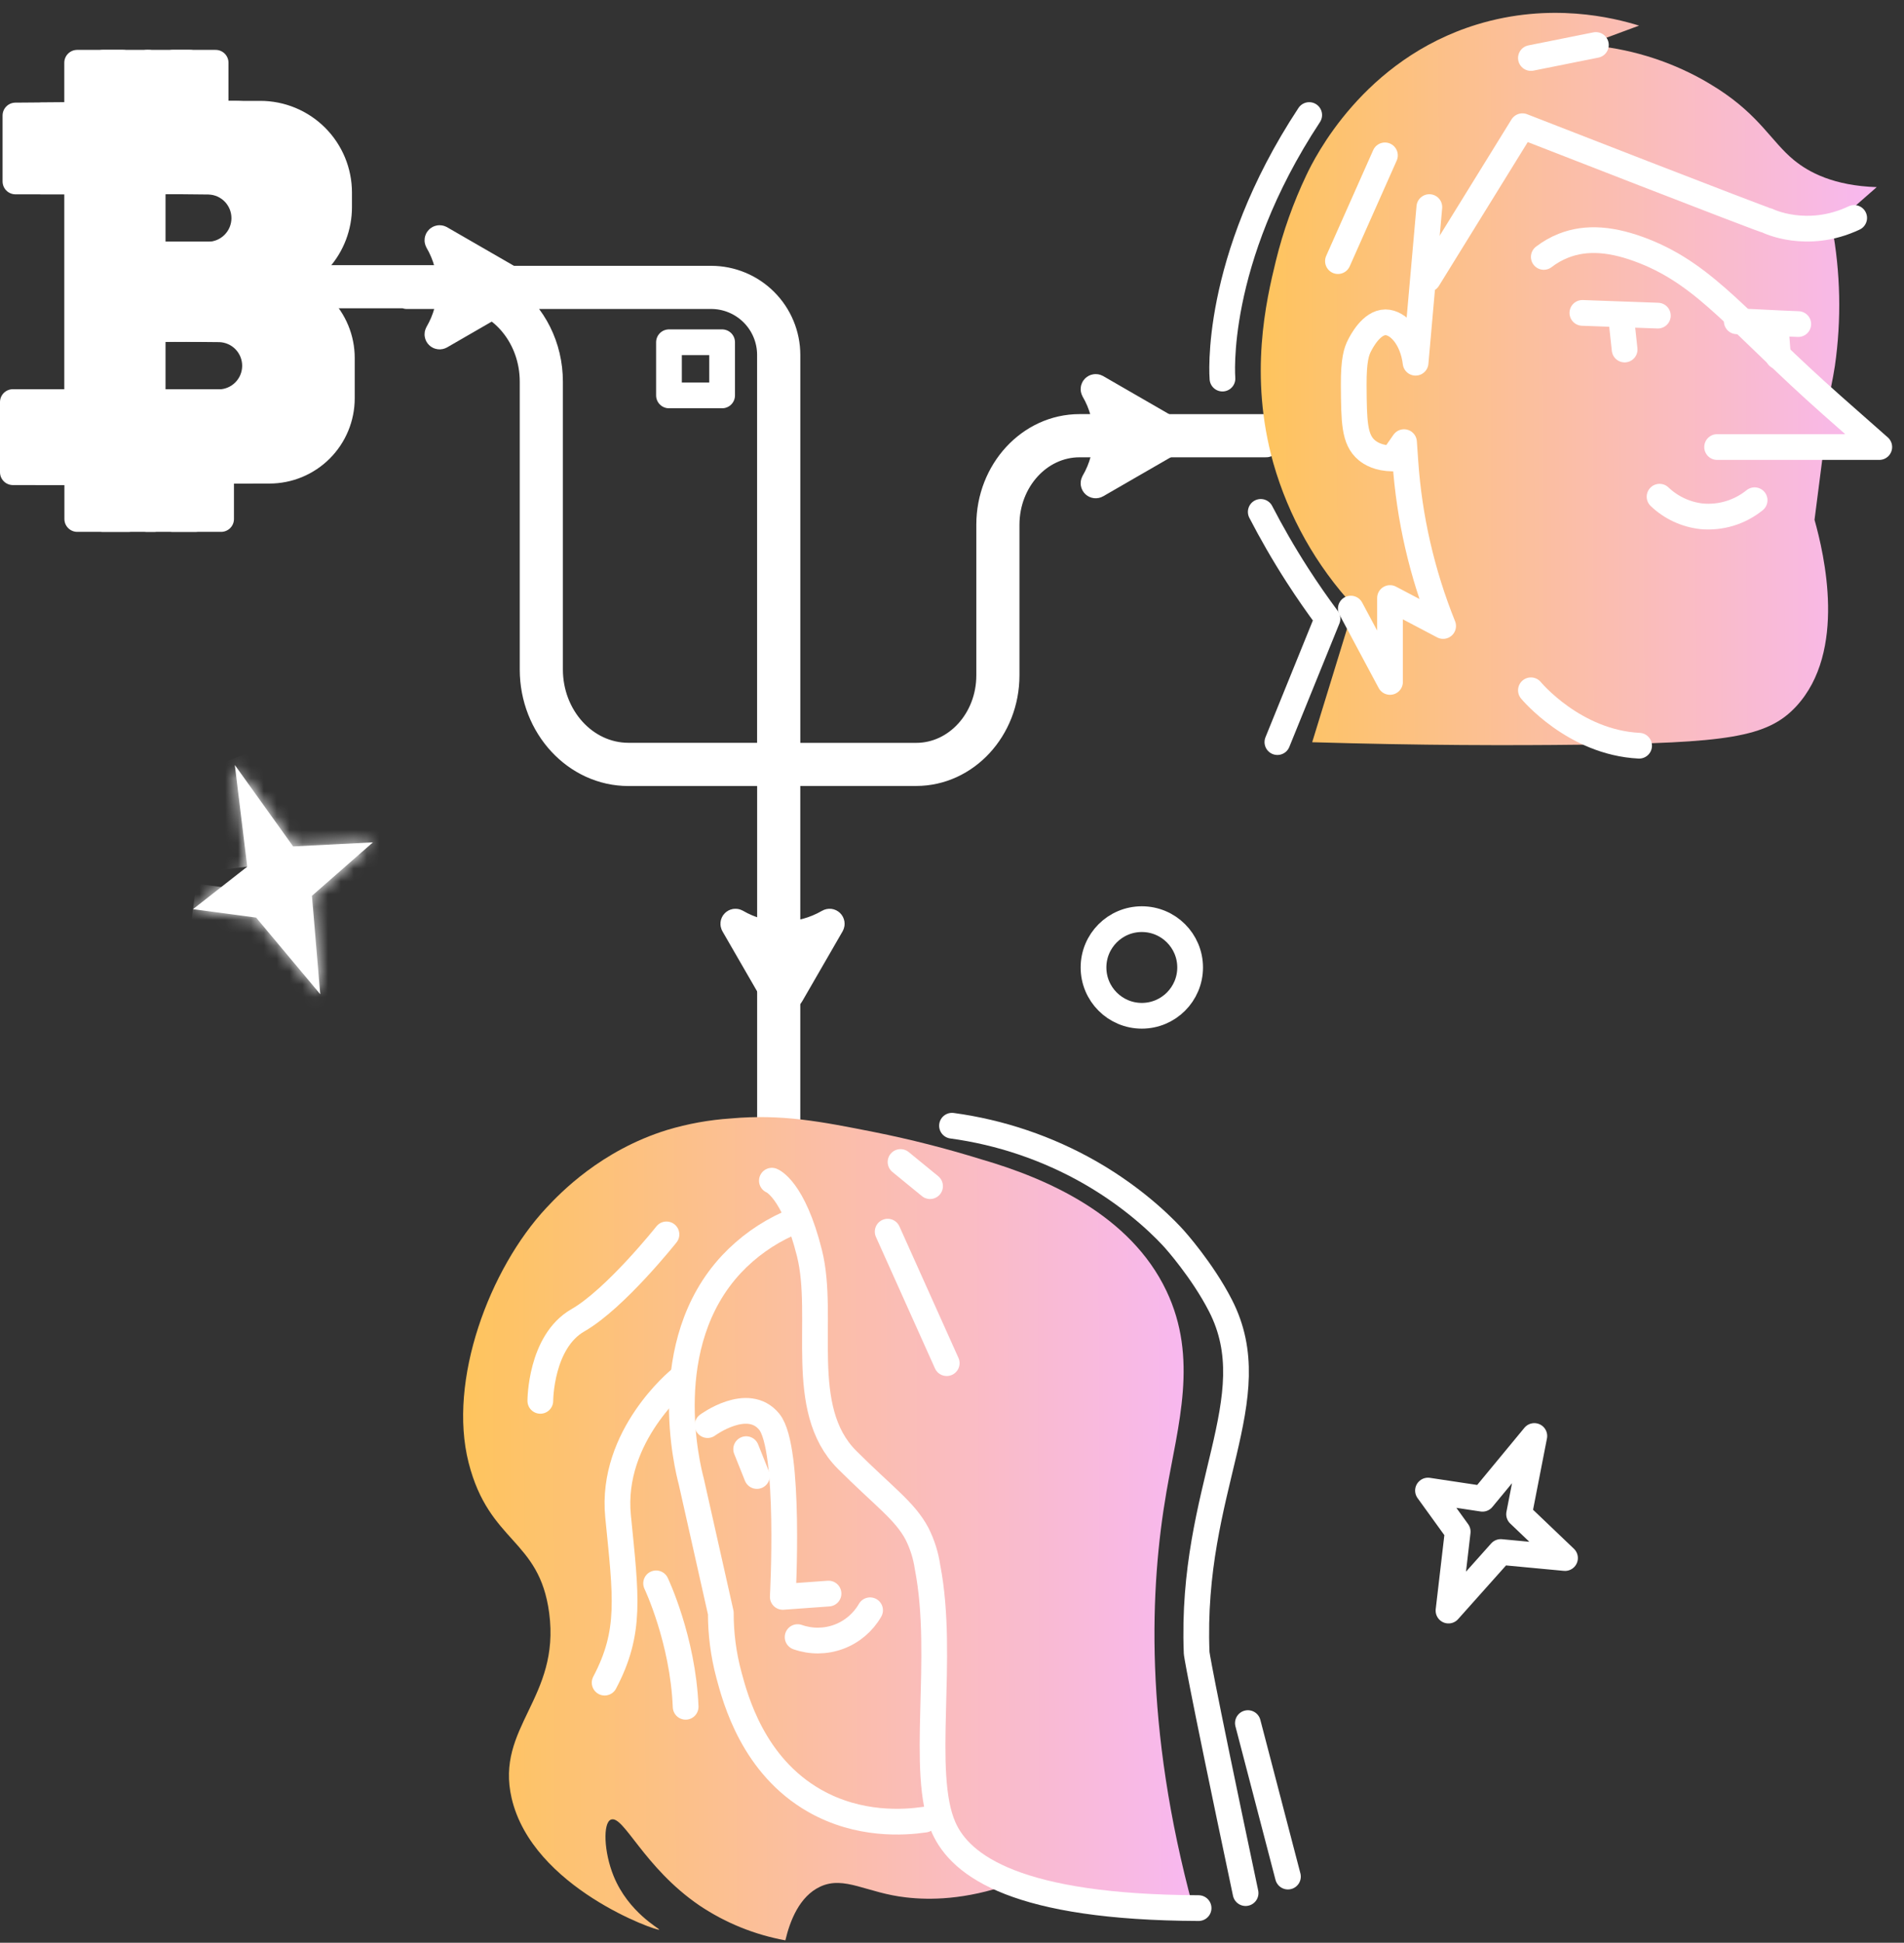 <svg width="148" height="151" viewBox="0 0 148 151" fill="none" xmlns="http://www.w3.org/2000/svg">
<rect x="0" y="0" width="148" height="151" fill="#333333" stroke="none"/>
<path d="M88.755 78.951C90.828 78.951 92.51 77.269 92.51 75.196C92.51 73.122 90.828 71.441 88.755 71.441C86.681 71.441 85 73.122 85 75.196C85 77.269 86.681 78.951 88.755 78.951Z" stroke="white" stroke-width="2" stroke-linecap="round" stroke-linejoin="round"/>
<mask id="path-2-inside-1_0_70" fill="white">
<path d="M19.219 67.362C18.897 64.728 18.575 62.093 18.252 59.458L22.787 65.789L28.988 65.471L24.248 69.627L24.893 77.277L19.909 71.32L15 70.666"/>
</mask>
<path d="M19.219 67.362C18.897 64.728 18.575 62.093 18.252 59.458L22.787 65.789L28.988 65.471L24.248 69.627L24.893 77.277L19.909 71.32L15 70.666" fill="white"/>
<path d="M18.252 59.458L19.878 58.293L16.267 59.701L18.252 59.458ZM22.787 65.789L21.161 66.954L21.798 67.842L22.89 67.786L22.787 65.789ZM28.988 65.471L30.307 66.975L34.636 63.178L28.886 63.473L28.988 65.471ZM24.248 69.627L22.93 68.123L22.17 68.788L22.255 69.795L24.248 69.627ZM24.893 77.277L23.359 78.56L27.417 83.411L26.886 77.109L24.893 77.277ZM19.909 71.32L21.443 70.036L20.944 69.44L20.173 69.337L19.909 71.32ZM21.204 67.119C20.882 64.485 20.56 61.85 20.237 59.215L16.267 59.701C16.59 62.336 16.912 64.97 17.233 67.604L21.204 67.119ZM16.626 60.622L21.161 66.954L24.413 64.624L19.878 58.293L16.626 60.622ZM22.89 67.786L29.091 67.468L28.886 63.473L22.685 63.792L22.89 67.786ZM27.669 63.967L22.93 68.123L25.567 71.13L30.307 66.975L27.669 63.967ZM22.255 69.795L22.9 77.445L26.886 77.109L26.241 69.459L22.255 69.795ZM26.427 75.993L21.443 70.036L18.375 72.603L23.359 78.56L26.427 75.993ZM20.173 69.337L15.264 68.684L14.736 72.649L19.645 73.302L20.173 69.337Z" fill="white" mask="url(#path-2-inside-1_0_70)"/>
<path d="M115.234 116.491L119.265 111.612C118.872 113.643 118.477 115.67 118.08 117.691L121.65 121.099L116.656 120.63L112.593 125.182L113.309 119.049L111 115.854L115.234 116.491Z" stroke="white" stroke-width="2" stroke-linecap="round" stroke-linejoin="round"/>
<path d="M56.131 26.602H52V30.733H56.131V26.602Z" stroke="white" stroke-width="2" stroke-linecap="round" stroke-linejoin="round"/>
<path d="M83.917 33.186C80.042 33.186 76.89 36.595 76.89 40.787V52.493C76.89 55.938 74.351 58.739 71.217 58.739H61.209V27.586C61.207 26.015 60.582 24.509 59.471 23.399C58.361 22.288 56.855 21.663 55.284 21.661H36.155C35.874 21.625 35.591 21.608 35.308 21.608H13V22.962H31.621V23.015H36.062C39.067 23.425 41.401 26.25 41.401 29.666V52.036C41.401 56.479 44.743 60.094 48.85 60.094H59.853V100.996H61.207V60.089H71.217C75.092 60.089 78.244 56.679 78.244 52.488V40.79C78.244 37.345 80.784 34.543 83.917 34.543H98.42V33.189L83.917 33.186ZM48.848 58.734C45.489 58.734 42.754 55.728 42.754 52.031V29.666C42.754 26.907 41.465 24.467 39.507 23.015H55.279C56.491 23.015 57.654 23.497 58.511 24.354C59.368 25.211 59.85 26.373 59.85 27.586V58.734H48.848Z" fill="white" stroke="white" stroke-width="2" stroke-linecap="round" stroke-linejoin="round"/>
<path d="M34.993 22.34C34.992 21.08 34.656 19.843 34.02 18.755C34.003 18.723 33.996 18.686 34.002 18.65C34.007 18.614 34.024 18.58 34.05 18.555C34.076 18.529 34.109 18.512 34.145 18.507C34.181 18.502 34.218 18.509 34.25 18.526L39.686 21.663C39.803 21.73 39.901 21.828 39.969 21.945C40.037 22.062 40.073 22.195 40.073 22.33C40.073 22.465 40.037 22.598 39.969 22.716C39.901 22.833 39.803 22.93 39.686 22.997L34.25 26.136C34.218 26.153 34.181 26.16 34.145 26.154C34.109 26.149 34.076 26.133 34.05 26.107C34.024 26.081 34.007 26.048 34.002 26.012C33.996 25.976 34.003 25.939 34.02 25.907C34.653 24.825 34.989 23.594 34.993 22.34Z" fill="white" stroke="white" stroke-width="2" stroke-linecap="round" stroke-linejoin="round"/>
<path d="M85.993 33.908C85.992 32.648 85.656 31.411 85.02 30.324C85.003 30.292 84.996 30.255 85.002 30.219C85.007 30.183 85.024 30.15 85.05 30.124C85.076 30.098 85.109 30.082 85.145 30.077C85.181 30.072 85.218 30.078 85.25 30.096L90.686 33.234C90.803 33.302 90.901 33.399 90.969 33.516C91.037 33.633 91.073 33.767 91.073 33.902C91.073 34.037 91.037 34.17 90.969 34.288C90.901 34.405 90.803 34.502 90.686 34.57L85.25 37.708C85.218 37.726 85.181 37.732 85.145 37.727C85.109 37.722 85.076 37.706 85.05 37.68C85.024 37.654 85.007 37.621 85.002 37.585C84.996 37.549 85.003 37.512 85.02 37.48C85.654 36.396 85.99 35.164 85.993 33.908Z" fill="white" stroke="white" stroke-width="2" stroke-linecap="round" stroke-linejoin="round"/>
<path d="M60.811 72.626C62.074 72.626 63.315 72.29 64.405 71.653C64.437 71.635 64.474 71.629 64.51 71.634C64.546 71.64 64.579 71.657 64.605 71.683C64.63 71.708 64.647 71.742 64.652 71.778C64.657 71.814 64.651 71.851 64.633 71.883L61.495 77.319C61.427 77.436 61.33 77.534 61.213 77.601C61.096 77.669 60.962 77.705 60.827 77.705C60.691 77.705 60.559 77.669 60.441 77.601C60.324 77.534 60.227 77.436 60.159 77.319L57.021 71.883C57.003 71.851 56.997 71.814 57.002 71.778C57.007 71.742 57.023 71.708 57.049 71.683C57.075 71.657 57.108 71.64 57.144 71.634C57.18 71.629 57.217 71.635 57.249 71.653C58.33 72.284 59.559 72.62 60.811 72.626Z" fill="white" stroke="white" stroke-width="2" stroke-linecap="round" stroke-linejoin="round"/>
<path d="M18.939 22.191C20.431 22.017 21.807 21.301 22.806 20.179C23.804 19.057 24.356 17.607 24.356 16.105V14.966C24.357 14.162 24.198 13.365 23.891 12.622C23.583 11.879 23.132 11.204 22.564 10.635C21.995 10.066 21.32 9.615 20.577 9.307C19.834 8.999 19.038 8.84 18.233 8.84H14.77V4.877H11.43V8.77H9.552V4.877H5.997V8.94L1.2 8.978V14.103H5.997V31.251H1V36.702H6.006V40.339H9.97V36.794H11.43V40.339H15.184V36.584H18.939C19.679 36.584 20.411 36.439 21.094 36.156C21.777 35.873 22.398 35.459 22.921 34.936C23.444 34.413 23.859 33.793 24.142 33.11C24.425 32.427 24.571 31.695 24.571 30.955V27.823C24.572 27.084 24.426 26.352 24.143 25.669C23.861 24.985 23.446 24.364 22.923 23.841C22.401 23.319 21.78 22.904 21.097 22.62C20.414 22.337 19.682 22.191 18.942 22.191H18.939ZM9.86 14.159C9.86 14.059 13.539 14.086 16.237 14.118C16.978 14.14 17.68 14.451 18.195 14.984C18.709 15.518 18.994 16.231 18.99 16.972C18.985 17.713 18.691 18.422 18.17 18.949C17.649 19.476 16.943 19.778 16.202 19.791H9.86V14.159ZM17.036 31.256H9.86V25.633C9.86 25.533 14.373 25.56 17.072 25.592C17.812 25.614 18.515 25.925 19.029 26.458C19.544 26.992 19.829 27.705 19.824 28.446C19.82 29.187 19.525 29.896 19.005 30.423C18.483 30.95 17.777 31.252 17.036 31.265V31.256Z" fill="white" stroke="white" stroke-width="2" stroke-linecap="round" stroke-linejoin="round"/>
<path d="M20.941 22.191C22.433 22.017 23.809 21.301 24.807 20.179C25.806 19.057 26.358 17.607 26.358 16.105V14.966C26.358 13.341 25.712 11.783 24.564 10.634C23.415 9.485 21.856 8.84 20.232 8.84H16.761V4.877H13.431V8.77H11.554V4.877H7.999V8.94L3.201 8.978V14.103H7.999V31.251H3V36.702H8.007V40.339H11.97V36.794H13.431V40.339H17.186V36.584H20.941C21.68 36.584 22.413 36.439 23.096 36.156C23.779 35.873 24.4 35.459 24.923 34.936C25.446 34.413 25.861 33.793 26.144 33.11C26.427 32.427 26.573 31.695 26.573 30.955V27.823C26.573 27.084 26.428 26.352 26.145 25.669C25.862 24.985 25.448 24.364 24.925 23.841C24.402 23.319 23.782 22.904 23.099 22.62C22.416 22.337 21.684 22.191 20.944 22.191H20.941ZM11.867 14.159C11.867 14.059 15.544 14.086 18.244 14.118C18.985 14.14 19.687 14.451 20.201 14.984C20.716 15.518 21.001 16.231 20.997 16.972C20.992 17.713 20.698 18.422 20.177 18.949C19.656 19.476 18.949 19.778 18.209 19.791H11.867V14.159ZM19.043 31.256H11.867V25.633C11.867 25.533 16.379 25.56 19.079 25.592C19.819 25.614 20.522 25.925 21.036 26.458C21.55 26.992 21.836 27.705 21.831 28.446C21.826 29.187 21.532 29.896 21.011 30.423C20.49 30.95 19.784 31.252 19.043 31.265V31.256Z" fill="white" stroke="white" stroke-width="2" stroke-linecap="round" stroke-linejoin="round"/>
<path d="M63.591 89.64C63.591 90.355 63.011 90.935 62.295 90.935C61.58 90.935 61 90.355 61 89.64C61 88.924 61.58 88.344 62.295 88.344C63.011 88.344 63.591 88.924 63.591 89.64Z" fill="white" stroke="white" stroke-width="2"/>
<path d="M67.981 87.996C70.78 88.557 73.549 89.262 76.275 90.109C81.378 91.587 87.858 94.426 90.665 100.33C93.158 105.565 91.576 110.699 90.665 115.976C89.397 123.325 88.889 134.089 92.75 148.309L78.566 146.432C75.011 147.678 72.258 147.685 70.43 147.475C67.383 147.136 65.633 145.763 63.755 146.64C62.127 147.402 61.402 149.315 61.047 150.813C58.659 150.378 56.386 149.456 54.37 148.104C50.036 145.149 48.464 141.044 47.487 141.43C46.859 141.678 46.933 143.937 47.695 145.811C48.851 148.653 51.297 149.906 51.242 149.982C51.137 150.127 41.388 146.745 39.769 139.76C38.488 134.24 43.566 131.999 42.689 125.371C41.921 119.571 38.027 119.964 36.426 113.69C34.802 107.308 38.037 98.624 42.474 93.874C43.539 92.735 46.706 89.418 51.863 87.824C53.465 87.343 55.117 87.044 56.786 86.933C60.767 86.574 63.781 87.162 67.981 87.996Z" fill="url(#paint0_linear_0_70)"/>
<path d="M61.244 95.122C59.593 95.869 58.106 96.933 56.864 98.252C51.049 104.481 53.441 114.044 53.734 115.148L56.03 125.369C56.026 126.988 56.236 128.6 56.653 130.164C57.172 132.107 58.55 137.252 63.329 139.969C66.774 141.927 70.293 141.662 71.881 141.43" stroke="white" stroke-width="2" stroke-linecap="round" stroke-linejoin="round"/>
<path d="M62 127.243C63.035 127.609 64.165 127.601 65.194 127.22C66.223 126.839 67.085 126.109 67.632 125.158" stroke="white" stroke-width="2" stroke-linecap="round" stroke-linejoin="round"/>
<path d="M58 112.635L58.835 114.723" stroke="white" stroke-width="2" stroke-linecap="round" stroke-linejoin="round"/>
<path d="M60 91.769C60 91.769 61.669 92.394 62.92 97.401C64.171 102.409 61.877 109.5 65.842 113.463C68.679 116.3 70.34 117.428 71.285 119.219C71.693 120.033 71.968 120.907 72.099 121.809C73.47 128.865 71.466 137.788 73.352 142.043C74.694 145.075 79.121 148.251 93.168 148.307" stroke="white" stroke-width="2" stroke-linecap="round" stroke-linejoin="round"/>
<path d="M52.84 107.21C52.84 107.21 47.423 111.592 48.043 117.85C48.662 124.109 49.086 126.822 47 130.783" stroke="white" stroke-width="2" stroke-linecap="round" stroke-linejoin="round"/>
<path d="M51 123.065C51 123.065 53.086 127.444 53.295 132.66" stroke="white" stroke-width="2" stroke-linecap="round" stroke-linejoin="round"/>
<path d="M42 108.881C42 108.881 42 104.292 44.92 102.618C47.84 100.944 51.805 95.943 51.805 95.943" stroke="white" stroke-width="2" stroke-linecap="round" stroke-linejoin="round"/>
<path d="M69 95.73L73.589 105.951" stroke="white" stroke-width="2" stroke-linecap="round" stroke-linejoin="round"/>
<path d="M70 90.316L72.294 92.193" stroke="white" stroke-width="2" stroke-linecap="round" stroke-linejoin="round"/>
<path d="M55 110.766C55 110.766 58.128 108.456 59.797 110.509C61.467 112.563 60.847 124.118 60.847 124.118L64.402 123.861" stroke="white" stroke-width="2" stroke-linecap="round" stroke-linejoin="round"/>
<path d="M74 87.496C77.773 88.009 81.412 89.241 84.719 91.127C88.56 93.328 90.827 95.801 91.289 96.314C91.289 96.314 93.458 98.721 94.871 101.482C98.579 108.726 92.501 115.648 93.017 128.47C93.017 128.47 93.051 129.304 96.821 147.142" stroke="white" stroke-width="2" stroke-linecap="round" stroke-linejoin="round"/>
<path d="M97 133.927L100.113 145.857" stroke="white" stroke-width="2" stroke-linecap="round" stroke-linejoin="round"/>
<path d="M122.82 57.882C134.193 57.752 137.379 57.328 139.625 54.899C143.568 50.621 141.802 43.1 141.045 40.401C141.279 38.588 141.512 36.775 141.743 34.964L144.997 34.746L141.949 31.698C142.231 30.628 142.457 29.544 142.627 28.45C143.146 24.843 143.07 21.175 142.401 17.592L145.879 14.545C142.544 14.435 140.599 13.397 139.427 12.43C137.687 10.993 136.801 9.014 133.521 6.898C133.013 6.571 132.627 6.356 132.4 6.221C129.617 4.662 126.526 3.731 123.345 3.496L127.408 1.991C125.398 1.368 120.515 0.159 114.816 1.899C105.958 4.608 102.176 12.28 101.546 13.612C100.532 15.745 99.738 17.975 99.176 20.268C98.416 23.383 97.067 29.173 98.976 35.995C100.162 40.148 102.308 43.963 105.24 47.134C104.159 50.654 103.078 54.172 101.998 57.689C110.378 57.941 117.464 57.948 122.82 57.882Z" fill="url(#paint1_linear_0_70)"/>
<path d="M111 21.691L118.34 9.81C118.34 9.81 137.048 17.107 137.392 17.156C137.392 17.156 140.439 18.679 144.127 16.939" stroke="white" stroke-width="2" stroke-linecap="round" stroke-linejoin="round"/>
<path d="M104 20.295L107.653 12.076" stroke="white" stroke-width="2" stroke-linecap="round" stroke-linejoin="round"/>
<path d="M124.05 3.497L119 4.509" stroke="white" stroke-width="2" stroke-linecap="round" stroke-linejoin="round"/>
<path d="M126 24.542L126.284 27.167" stroke="white" stroke-width="2" stroke-linecap="round" stroke-linejoin="round"/>
<path d="M138 25.186C138.071 25.791 138.146 27.092 138.217 27.698" stroke="white" stroke-width="2" stroke-linecap="round" stroke-linejoin="round"/>
<path d="M129 38.607C129.896 39.46 131.047 39.996 132.277 40.131C133.758 40.264 135.232 39.815 136.388 38.88" stroke="white" stroke-width="2" stroke-linecap="round" stroke-linejoin="round"/>
<path d="M105 47.303L108.047 53.003V46.482L112.176 48.656C110.532 44.578 109.542 40.266 109.241 35.88C109.205 35.372 109.171 34.864 109.136 34.365L108.249 35.636C107.14 35.621 106.539 35.238 106.243 34.993C105.254 34.17 105.247 32.76 105.227 29.941C105.215 27.952 105.445 27.311 105.677 26.857C105.831 26.557 106.601 25.057 107.693 25.051C108.697 25.051 109.808 26.302 110.035 28.194L111.104 16.096" stroke="white" stroke-width="2" stroke-linecap="round" stroke-linejoin="round"/>
<path d="M120 19.969C120.465 19.61 120.978 19.318 121.524 19.101C123.32 18.386 125.373 18.561 127.826 19.534C132.708 21.472 135.219 25.144 142.385 31.487L146.078 34.746H133.473" stroke="white" stroke-width="2" stroke-linecap="round" stroke-linejoin="round"/>
<path d="M123 24.32L128.867 24.532" stroke="white" stroke-width="2" stroke-linecap="round" stroke-linejoin="round"/>
<path d="M135 24.972C136.955 25.044 137.824 25.116 139.781 25.189" stroke="white" stroke-width="2" stroke-linecap="round" stroke-linejoin="round"/>
<path d="M119 53.653C119 53.653 122.343 57.707 127.41 57.961" stroke="white" stroke-width="2" stroke-linecap="round" stroke-linejoin="round"/>
<path d="M98 39.787C98.808 41.346 99.75 43.003 100.852 44.715C101.631 45.923 102.415 47.047 103.187 48.085L99.293 57.68" stroke="white" stroke-width="2" stroke-linecap="round" stroke-linejoin="round"/>
<path d="M101.766 8.942C94.244 20.354 95.023 29.426 95.023 29.426" stroke="white" stroke-width="2" stroke-linecap="round" stroke-linejoin="round"/>
<defs>
<linearGradient id="paint0_linear_0_70" x1="36.001" y1="118.815" x2="92.5" y2="118.678" gradientUnits="userSpaceOnUse">
<stop stop-color="#FEC45D"/>
<stop offset="1" stop-color="#F8B8F0"/>
</linearGradient>
<linearGradient id="paint1_linear_0_70" x1="98.001" y1="29.454" x2="145.667" y2="29.345" gradientUnits="userSpaceOnUse">
<stop stop-color="#FEC45D"/>
<stop offset="1" stop-color="#F8B8F0"/>
</linearGradient>
</defs>
</svg>
